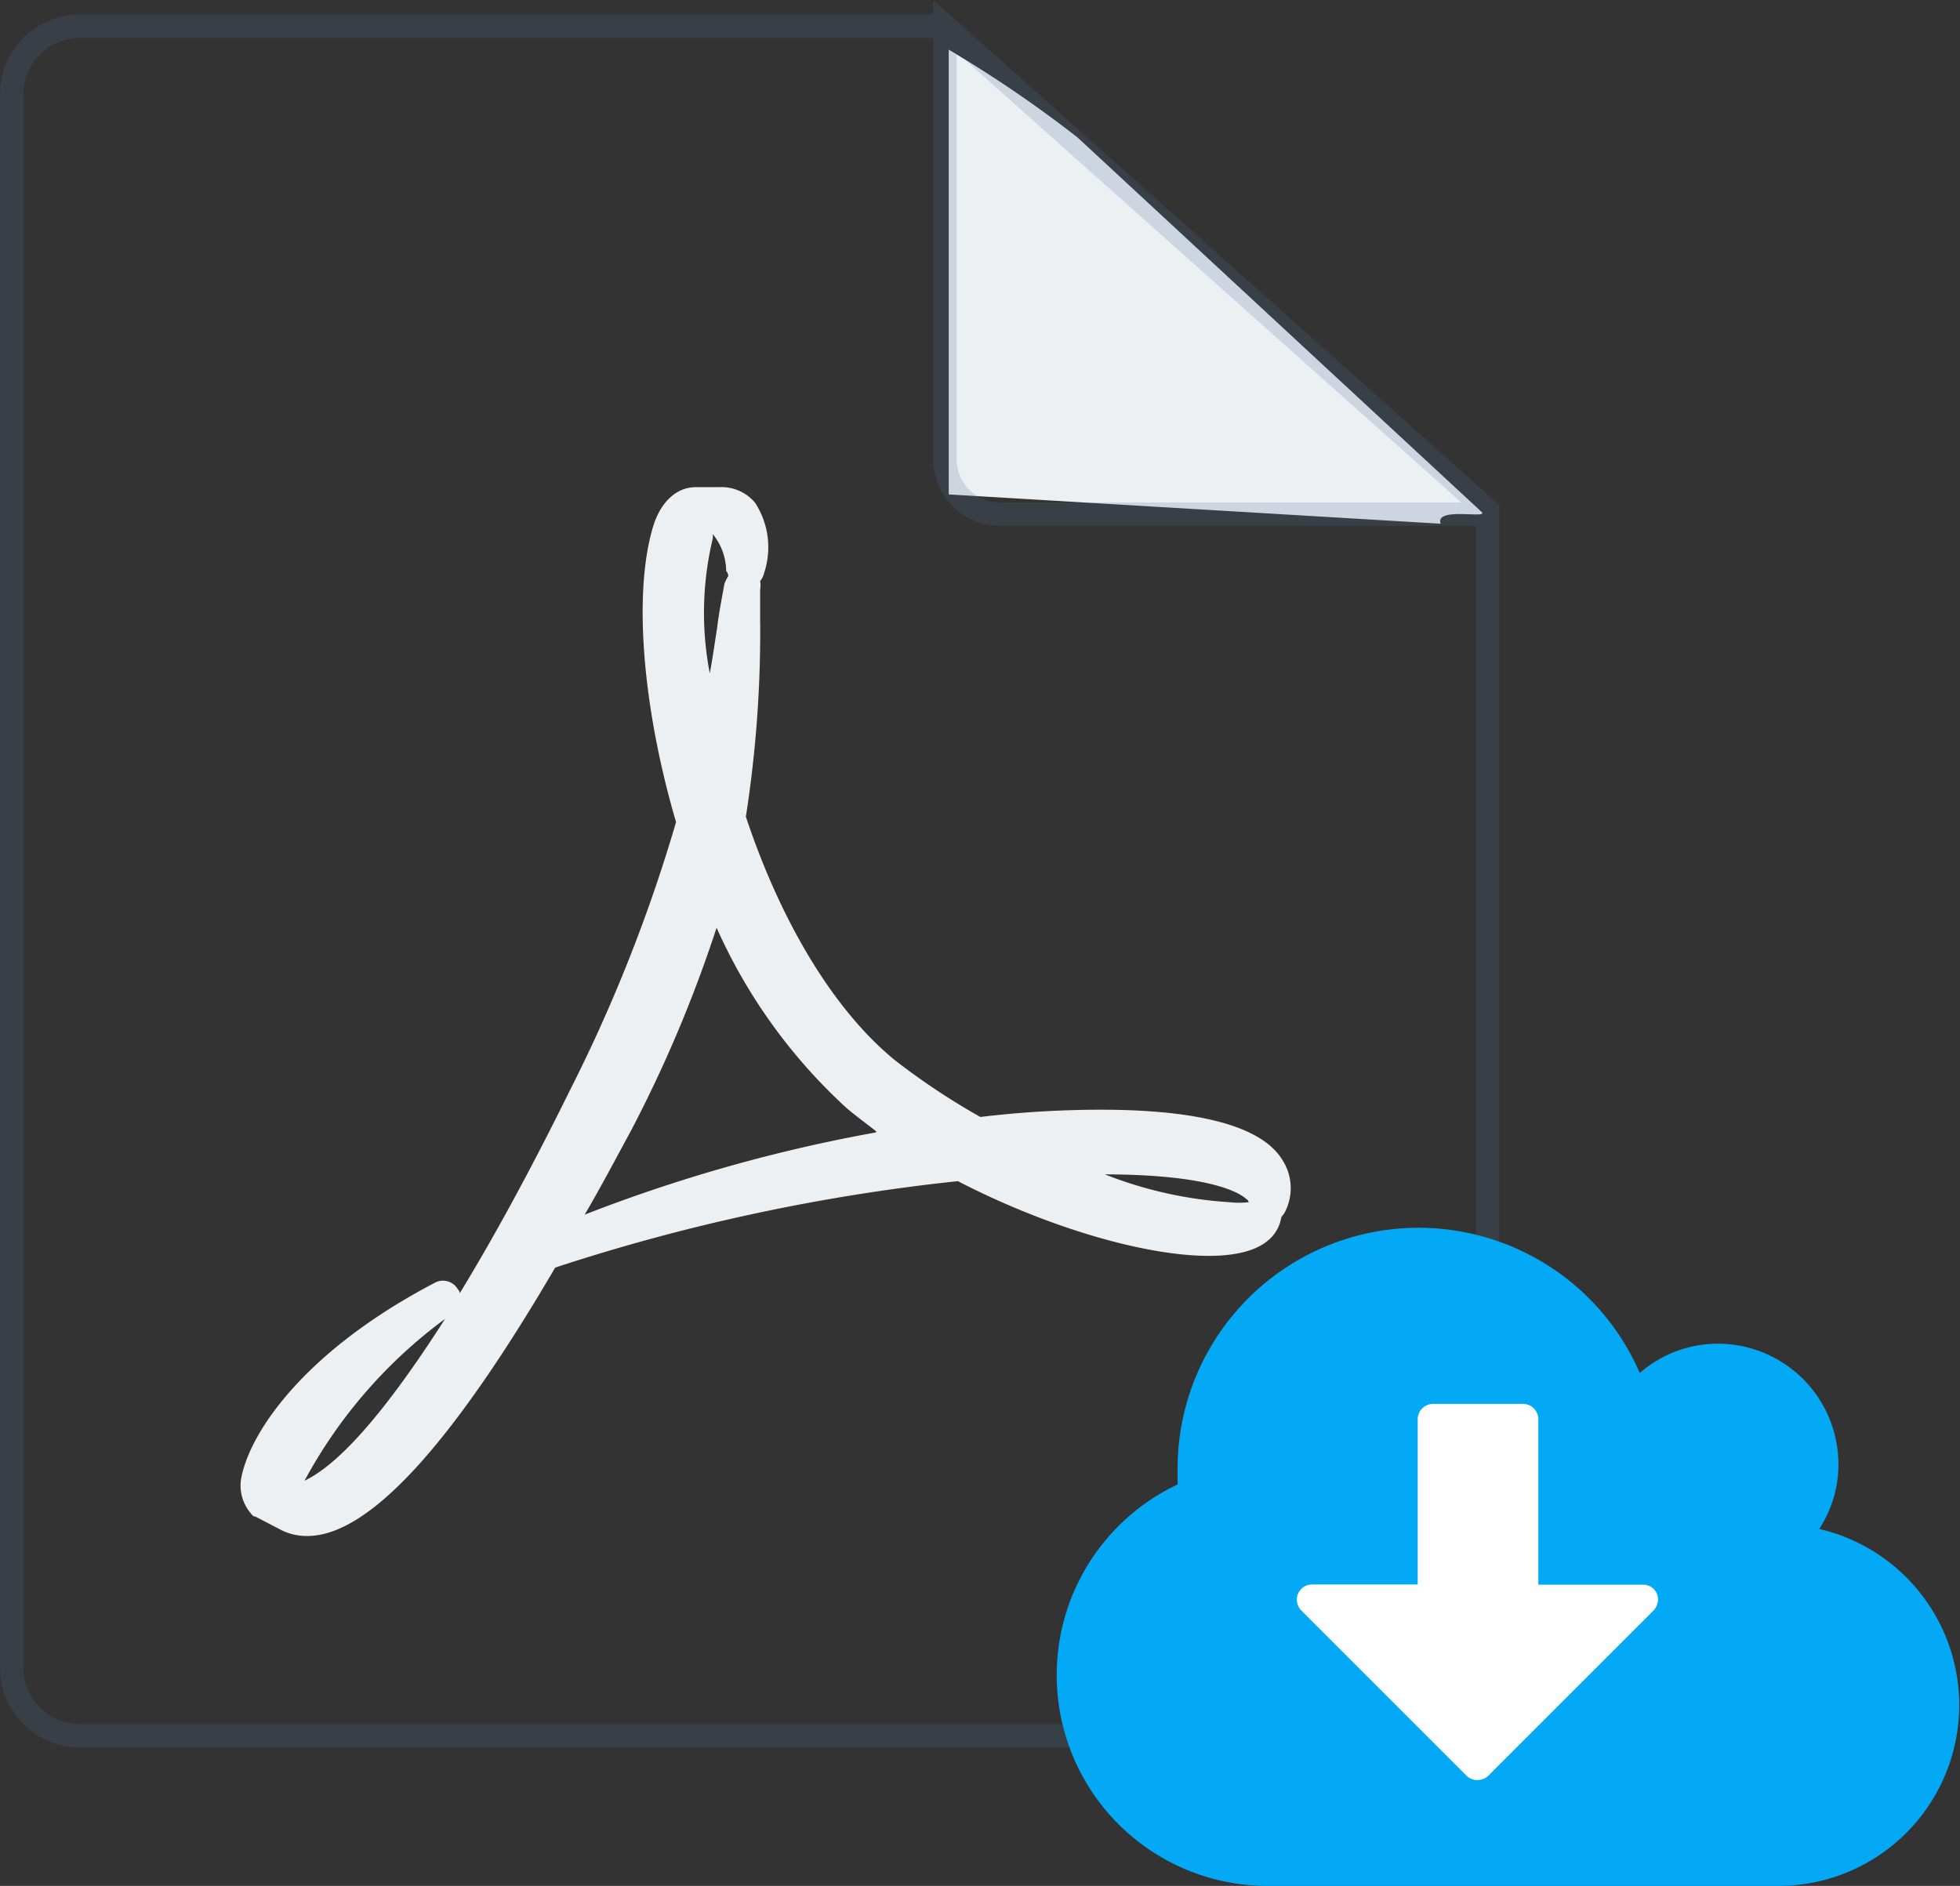 <svg xmlns="http://www.w3.org/2000/svg" width="83.67" height="80.52" viewBox="0 0 83.67 80.52">
  <rect x="0" y="0" width="83.67" height="80.52" fill="#333333" stroke="none"/>
  <title>icon-download</title>
  <g id="Layer_2" data-name="Layer 2">
    <g id="_1200" data-name="1200">
      <g id="Dangerous">
        <g>
          <path d="M41.85,47.69A43.17,43.17,0,0,1,47,47.38c2.93,0,6.65.35,7.74,2.14a2.22,2.22,0,0,1,.09,2.27s-.09.13-.13.17v0c-.13.79-.79,1.66-3.1,1.66-2.8,0-7-1.27-10.71-3.19A83.14,83.14,0,0,0,23.7,54.12c-4.5,7.7-8,11.46-10.58,11.46a2.42,2.42,0,0,1-1.22-.31l-1-.52c-.13,0-.17-.13-.26-.22A1.83,1.83,0,0,1,10.32,63c.44-2,2.8-5.38,8.22-8.22a.73.73,0,0,1,1,.26.34.34,0,0,1,.09.17c1.36-2.23,2.93-5.07,4.68-8.62A67,67,0,0,0,28.86,35.1c-1.4-4.77-1.84-9.66-1-12.55.31-1.09,1-1.75,1.84-1.75h1a1.87,1.87,0,0,1,1.53.66,3.48,3.48,0,0,1,.39,3,.89.89,0,0,1-.17.35,1,1,0,0,1,0,.35v1.31a51.18,51.18,0,0,1-.61,8.4c1.53,4.59,3.8,8.31,6.38,10.41A29.78,29.78,0,0,0,41.85,47.69ZM19,56.31a20.88,20.88,0,0,0-6,6.91C14.3,62.6,16.18,60.72,19,56.31Zm18.41-8c-.44-.35-.87-.66-1.27-1a23.28,23.28,0,0,1-5.55-7.7,56.36,56.36,0,0,1-3.63,8.62c-.66,1.22-1.31,2.45-2,3.63A66.75,66.75,0,0,1,37.39,48.35ZM30.3,28.75c.13-.7.22-1.36.31-1.92.09-.74.22-1.36.31-1.88a1.31,1.31,0,0,1,.17-.35s0-.13-.09-.22a2.52,2.52,0,0,0-.57-1.57c0,.09,0,.13,0,.17A13.63,13.63,0,0,0,30.3,28.75Zm10.2-7.64,21,1.25c-.26-.74,2.06-.19,1.75-.5L46,5.87a52.29,52.29,0,0,0-5.5-3.75Zm6.59,29a17.4,17.4,0,0,0,5.42,1.22,3.59,3.59,0,0,0,.79,0s0-.09-.09-.13C53,51,51.86,50.14,47.09,50.14Z" style="fill: #edf0f3"/>
          <path d="M63,21.95H42.68a2.34,2.34,0,0,1-2.34-2.34V1.12L63.5,21.78V71.2a2.91,2.91,0,0,1-2.91,2.91H3.41A2.91,2.91,0,0,1,.5,71.2V4A2.91,2.91,0,0,1,3.41,1.12l36.91,0" style="fill: none;stroke: #4e7096;stroke-miterlimit: 10;opacity: 0.2"/>
          <g>
            <rect x="53.37" y="59.07" width="19.13" height="19.08" style="fill: #fff"/>
            <path d="M76,80.52H54.09a9,9,0,0,1-3.82-17.14c0-.3,0-.58,0-.86A10.29,10.29,0,0,1,70,58.62a5.08,5.08,0,0,1,3.34-1.25,5.15,5.15,0,0,1,5.14,5.14,5,5,0,0,1-.82,2.77A7.72,7.72,0,0,1,76,80.52ZM70.17,67.66h-4.5V60.58a.66.66,0,0,0-.64-.64H61.16a.66.66,0,0,0-.64.64v7.07H56a.65.65,0,0,0-.64.64.67.67,0,0,0,.18.46l7.07,7.07a.64.64,0,0,0,.46.18.67.67,0,0,0,.46-.18l7.05-7.05a.74.74,0,0,0,.2-.48A.63.63,0,0,0,70.17,67.66Z" style="fill: #03a9f4"/>
          </g>
        </g>
      </g>
    </g>
  </g>
</svg>
